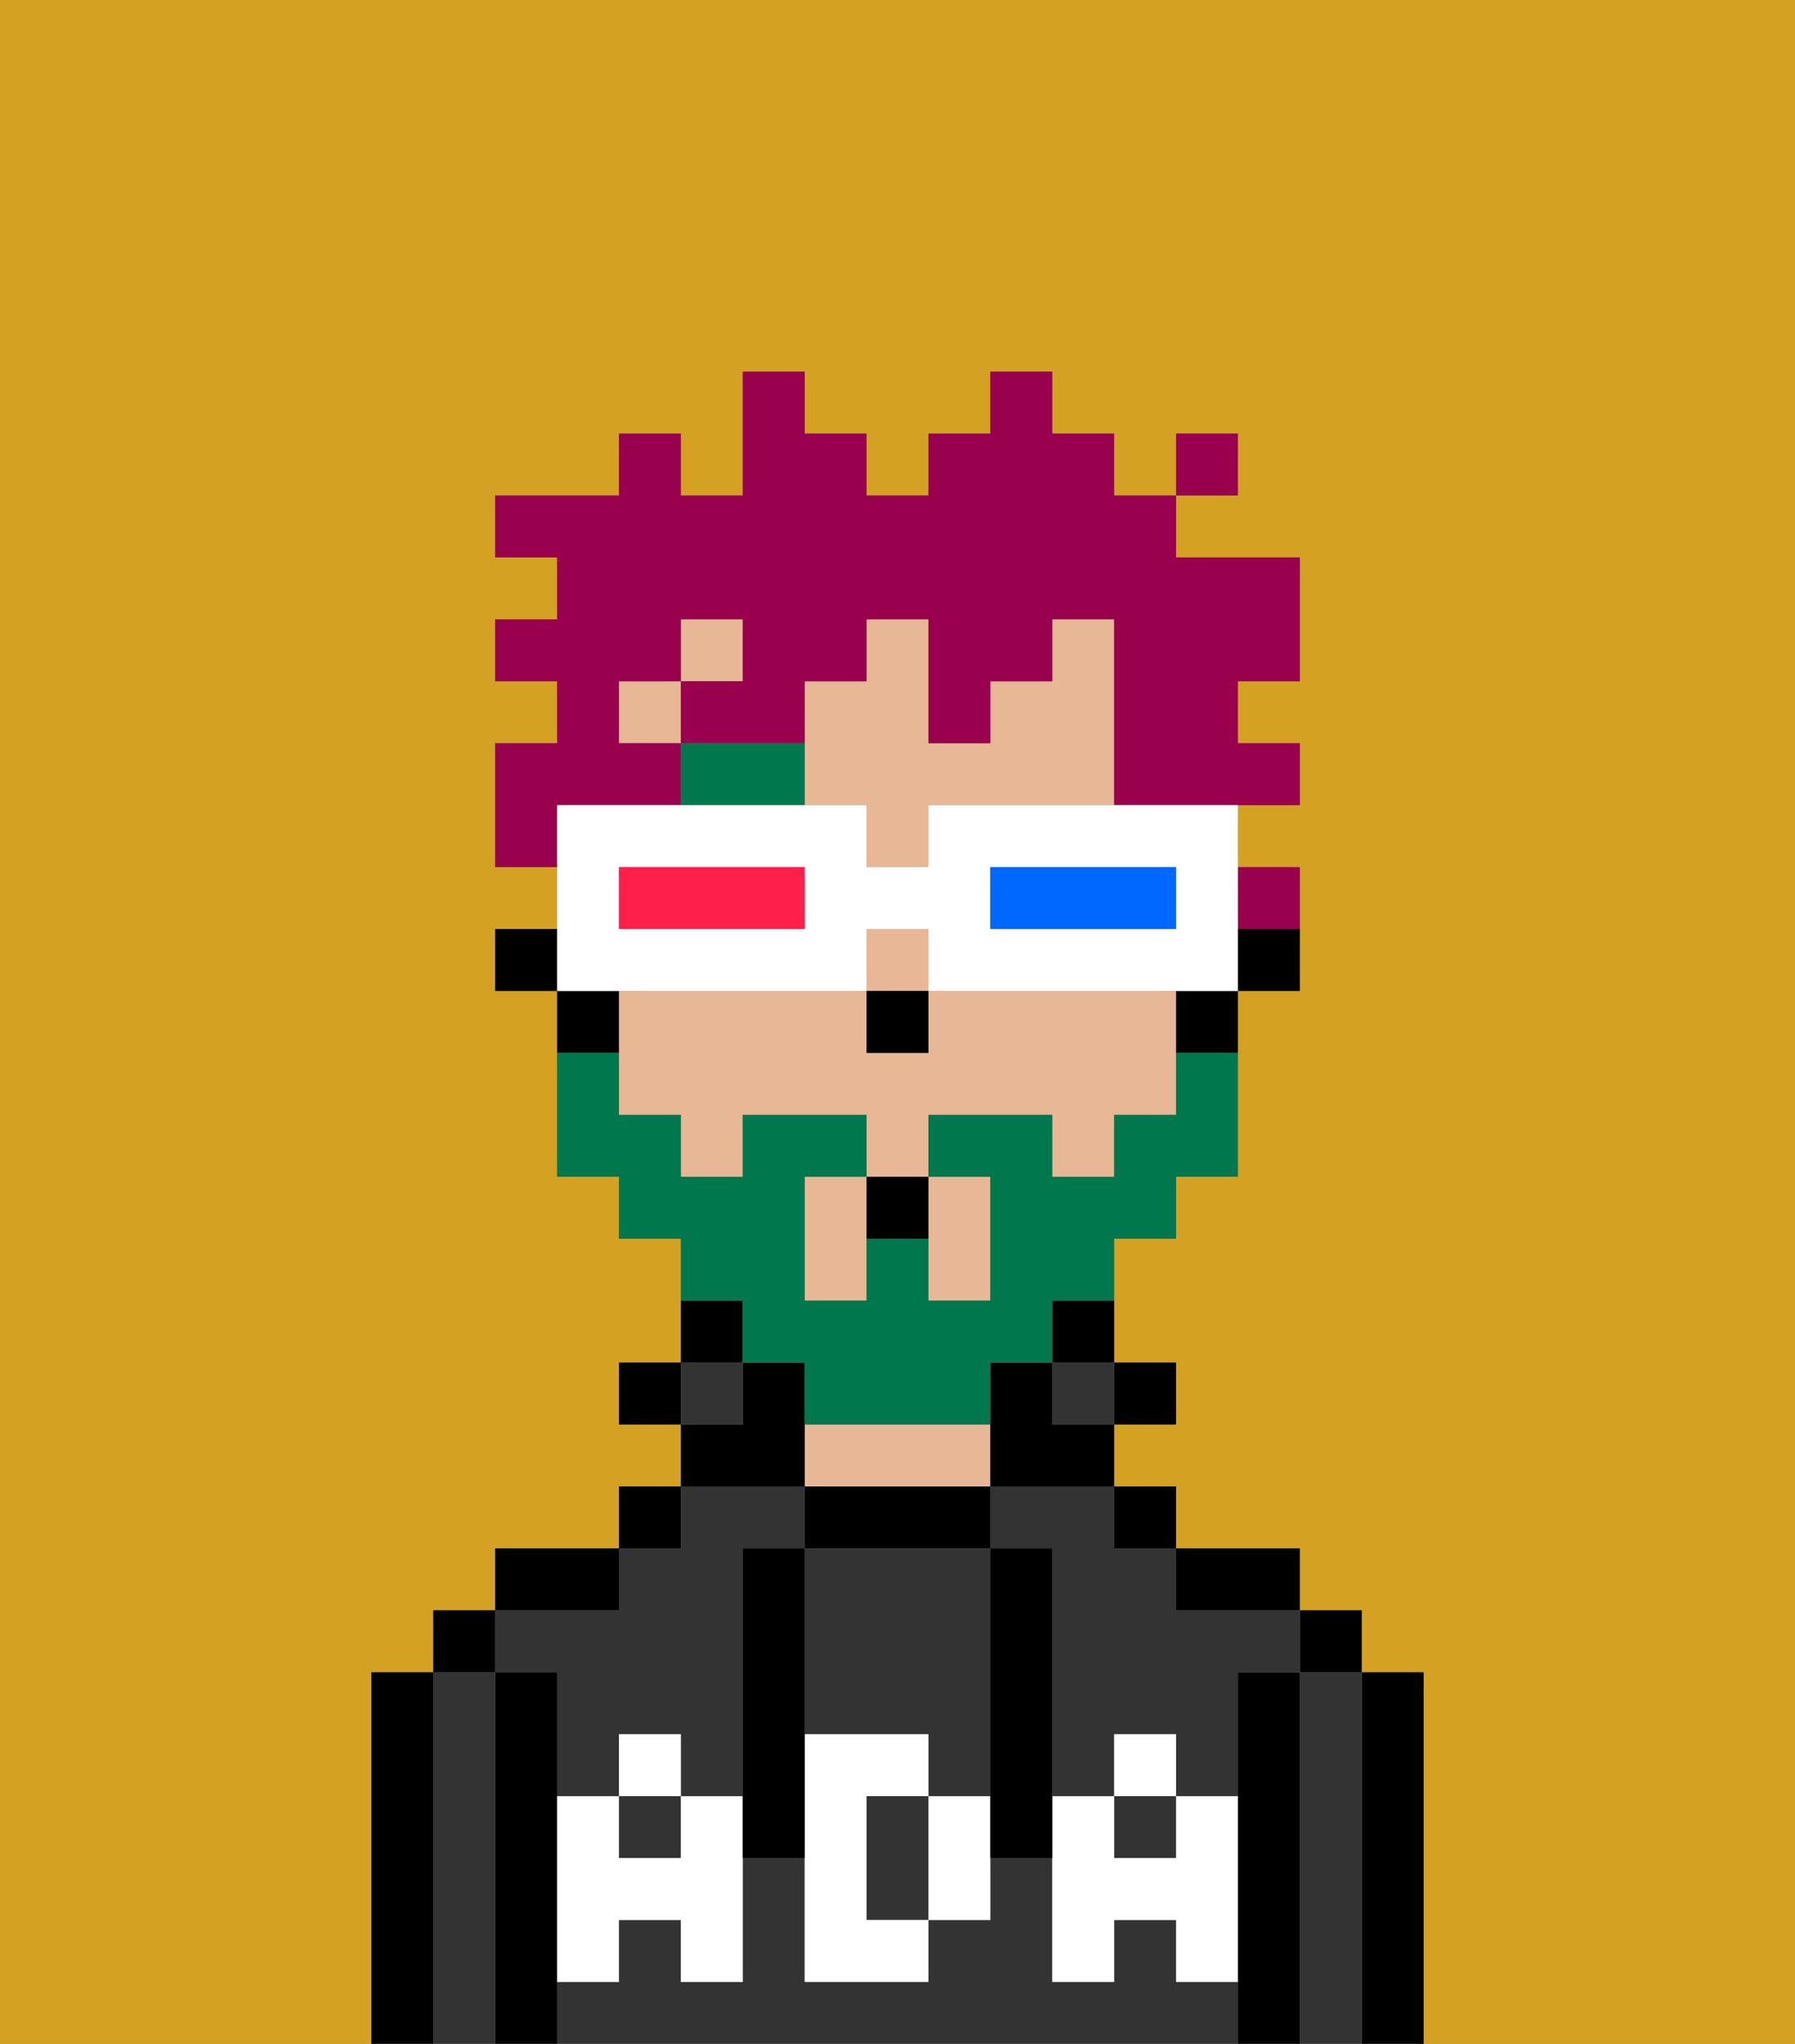 <svg xmlns="http://www.w3.org/2000/svg" viewBox="0 0 29 33"><rect x="0" y="0" width="29" height="33" fill="#808080" stroke="none"/><defs><style>polygon,rect,path{shape-rendering:crispedges;}.qa100-1{fill:#d4a122;}.qa100-2{fill:#000000;}.qa100-3{fill:#333333;}.qa100-4{fill:#e8b795;}.qa100-5{fill:#ffffff;}.qa100-6{fill:#00774c;}.qa100-7{fill:#00774c;}.qa100-8{fill:#99004d;}.qa100-9{fill:#ffffff;}.qa100-10{fill:#0068ff;}.qa100-11{fill:#ff1f4a;}</style></defs><path class="qa100-1" d="M6,32V27H7V26H8V25h2V24h1V23H10V22h1V20H10V19H9V16H8V15H9V14H8V12H9V11H8V10H9V9H8V8h2V7h1V8h1V6h1V7h1V8h1V7h1V6h1V7h1V8h1V7h1V8H19V9h2v2H20v1h1v1H20v1h1v2H20v3H19v1H18v2h1v1H18v1h1v1h2v1h1v1h1v6h6V0H0V33H6Z"/><path class="qa100-2" d="M23,27H22v6h1V27Z"/><path class="qa100-3" d="M22,27H21v6h1V27Z"/><rect class="qa100-2" x="21" y="26" width="1" height="1"/><path class="qa100-2" d="M21,27H20v6h1V27Z"/><path class="qa100-3" d="M9,27v2h1V28h1v1h1V25h1V24H11v1H10v1H8v1Z"/><path class="qa100-3" d="M19,32V31H18v1H17V30H16v1H15v1H13V30H12v2H11V31H10v1H9v1H20V32Z"/><rect class="qa100-3" x="18" y="29" width="1" height="1"/><rect class="qa100-3" x="10" y="29" width="1" height="1"/><path class="qa100-3" d="M16,25h1v4h1V28h1v1h1V27h1V26H19V25H18V24H16Z"/><path class="qa100-2" d="M20,26h1V25H19v1Z"/><rect class="qa100-2" x="18" y="24" width="1" height="1"/><rect class="qa100-2" x="18" y="22" width="1" height="1"/><rect class="qa100-3" x="17" y="22" width="1" height="1"/><path class="qa100-2" d="M17,22h1V21H17Z"/><path class="qa100-2" d="M16,25V24H13v1h3Z"/><path class="qa100-4" d="M16,24V23H13v1h3Z"/><path class="qa100-2" d="M13,23V22H12v1H11v1h2Z"/><rect class="qa100-3" x="11" y="22" width="1" height="1"/><path class="qa100-2" d="M12,21H11v1h1Z"/><rect class="qa100-2" x="10" y="24" width="1" height="1"/><rect class="qa100-2" x="10" y="22" width="1" height="1"/><path class="qa100-2" d="M10,25H8v1h2Z"/><path class="qa100-2" d="M9,31V27H8v6H9V31Z"/><path class="qa100-3" d="M8,27H7v6H8V27Z"/><rect class="qa100-2" x="7" y="26" width="1" height="1"/><path class="qa100-2" d="M7,27H6v6H7V27Z"/><path class="qa100-3" d="M13,28h2v1h1V25H13v3Z"/><path class="qa100-3" d="M14,29v2h1V29Z"/><path class="qa100-5" d="M19,30H18V29H17v3h1V31h1v1h1V29H19Z"/><rect class="qa100-5" x="18" y="28" width="1" height="1"/><path class="qa100-5" d="M15,29v2h1V29Z"/><path class="qa100-5" d="M14,30V29h1V28H13v4h2V31H14Z"/><path class="qa100-5" d="M11,29v1H10V29H9v3h1V31h1v1h1V29Z"/><rect class="qa100-5" x="10" y="28" width="1" height="1"/><path class="qa100-2" d="M13,27V25H12v5h1V27Z"/><path class="qa100-2" d="M17,28V25H16v5h1V28Z"/><path class="qa100-2" d="M20,16h1V15H20Z"/><path class="qa100-4" d="M18,10H17v1H16v1H15V10H14v1H13v2h1v1h1V13h3V10Z"/><rect class="qa100-4" x="11" y="10" width="1" height="1"/><rect class="qa100-4" x="10" y="11" width="1" height="1"/><path class="qa100-4" d="M18,16H15v1H14V16H10v2h1v1h1V18h2v1h1V18h2v1h1V18h1V16Z"/><path class="qa100-4" d="M13,19v2h1V19Z"/><path class="qa100-4" d="M15,21h1V19H15v2Z"/><rect class="qa100-4" x="14" y="15" width="1" height="1"/><path class="qa100-2" d="M19,17h1V16H19Z"/><path class="qa100-2" d="M17,22H16v2h2V23H17Z"/><path class="qa100-2" d="M10,16H9v1h1Z"/><rect class="qa100-2" x="8" y="15" width="1" height="1"/><rect class="qa100-2" x="14" y="16" width="1" height="1"/><path class="qa100-6" d="M12,12H11v1h2V12Z"/><path class="qa100-7" d="M12,22h1v1h3V22h1V21h1V20h1V19h1V17H19v1H18v1H17V18H15v1h1v2H15V20H14v1H13V19h1V18H12v1H11V18H10V17H9v2h1v1h1v1h1Z"/><path class="qa100-2" d="M14,20h1V19H14Z"/><path class="qa100-8" d="M21,15V14H20v1Z"/><path class="qa100-8" d="M10,13h1V12H10V11h1V10h1v1H11v1h2V11h1V10h1v2h1V11h1V10h1v3h3V12H20V11h1V9H19V8H18V7H17V6H16V7H15V8H14V7H13V6H12V8H11V7H10V8H8V9H9v1H8v1H9v1H8v2H9V13Z"/><rect class="qa100-8" x="19" y="7" width="1" height="1"/><path class="qa100-9" d="M11,16h3V15h1v1h5V13H15v1H14V13H9v3h2Zm5-2h3v1H16Zm-6,0h3v1H10Z"/><path class="qa100-10" d="M19,15V14H16v1h3Z"/><path class="qa100-11" d="M13,15V14H10v1h3Z"/></svg>
